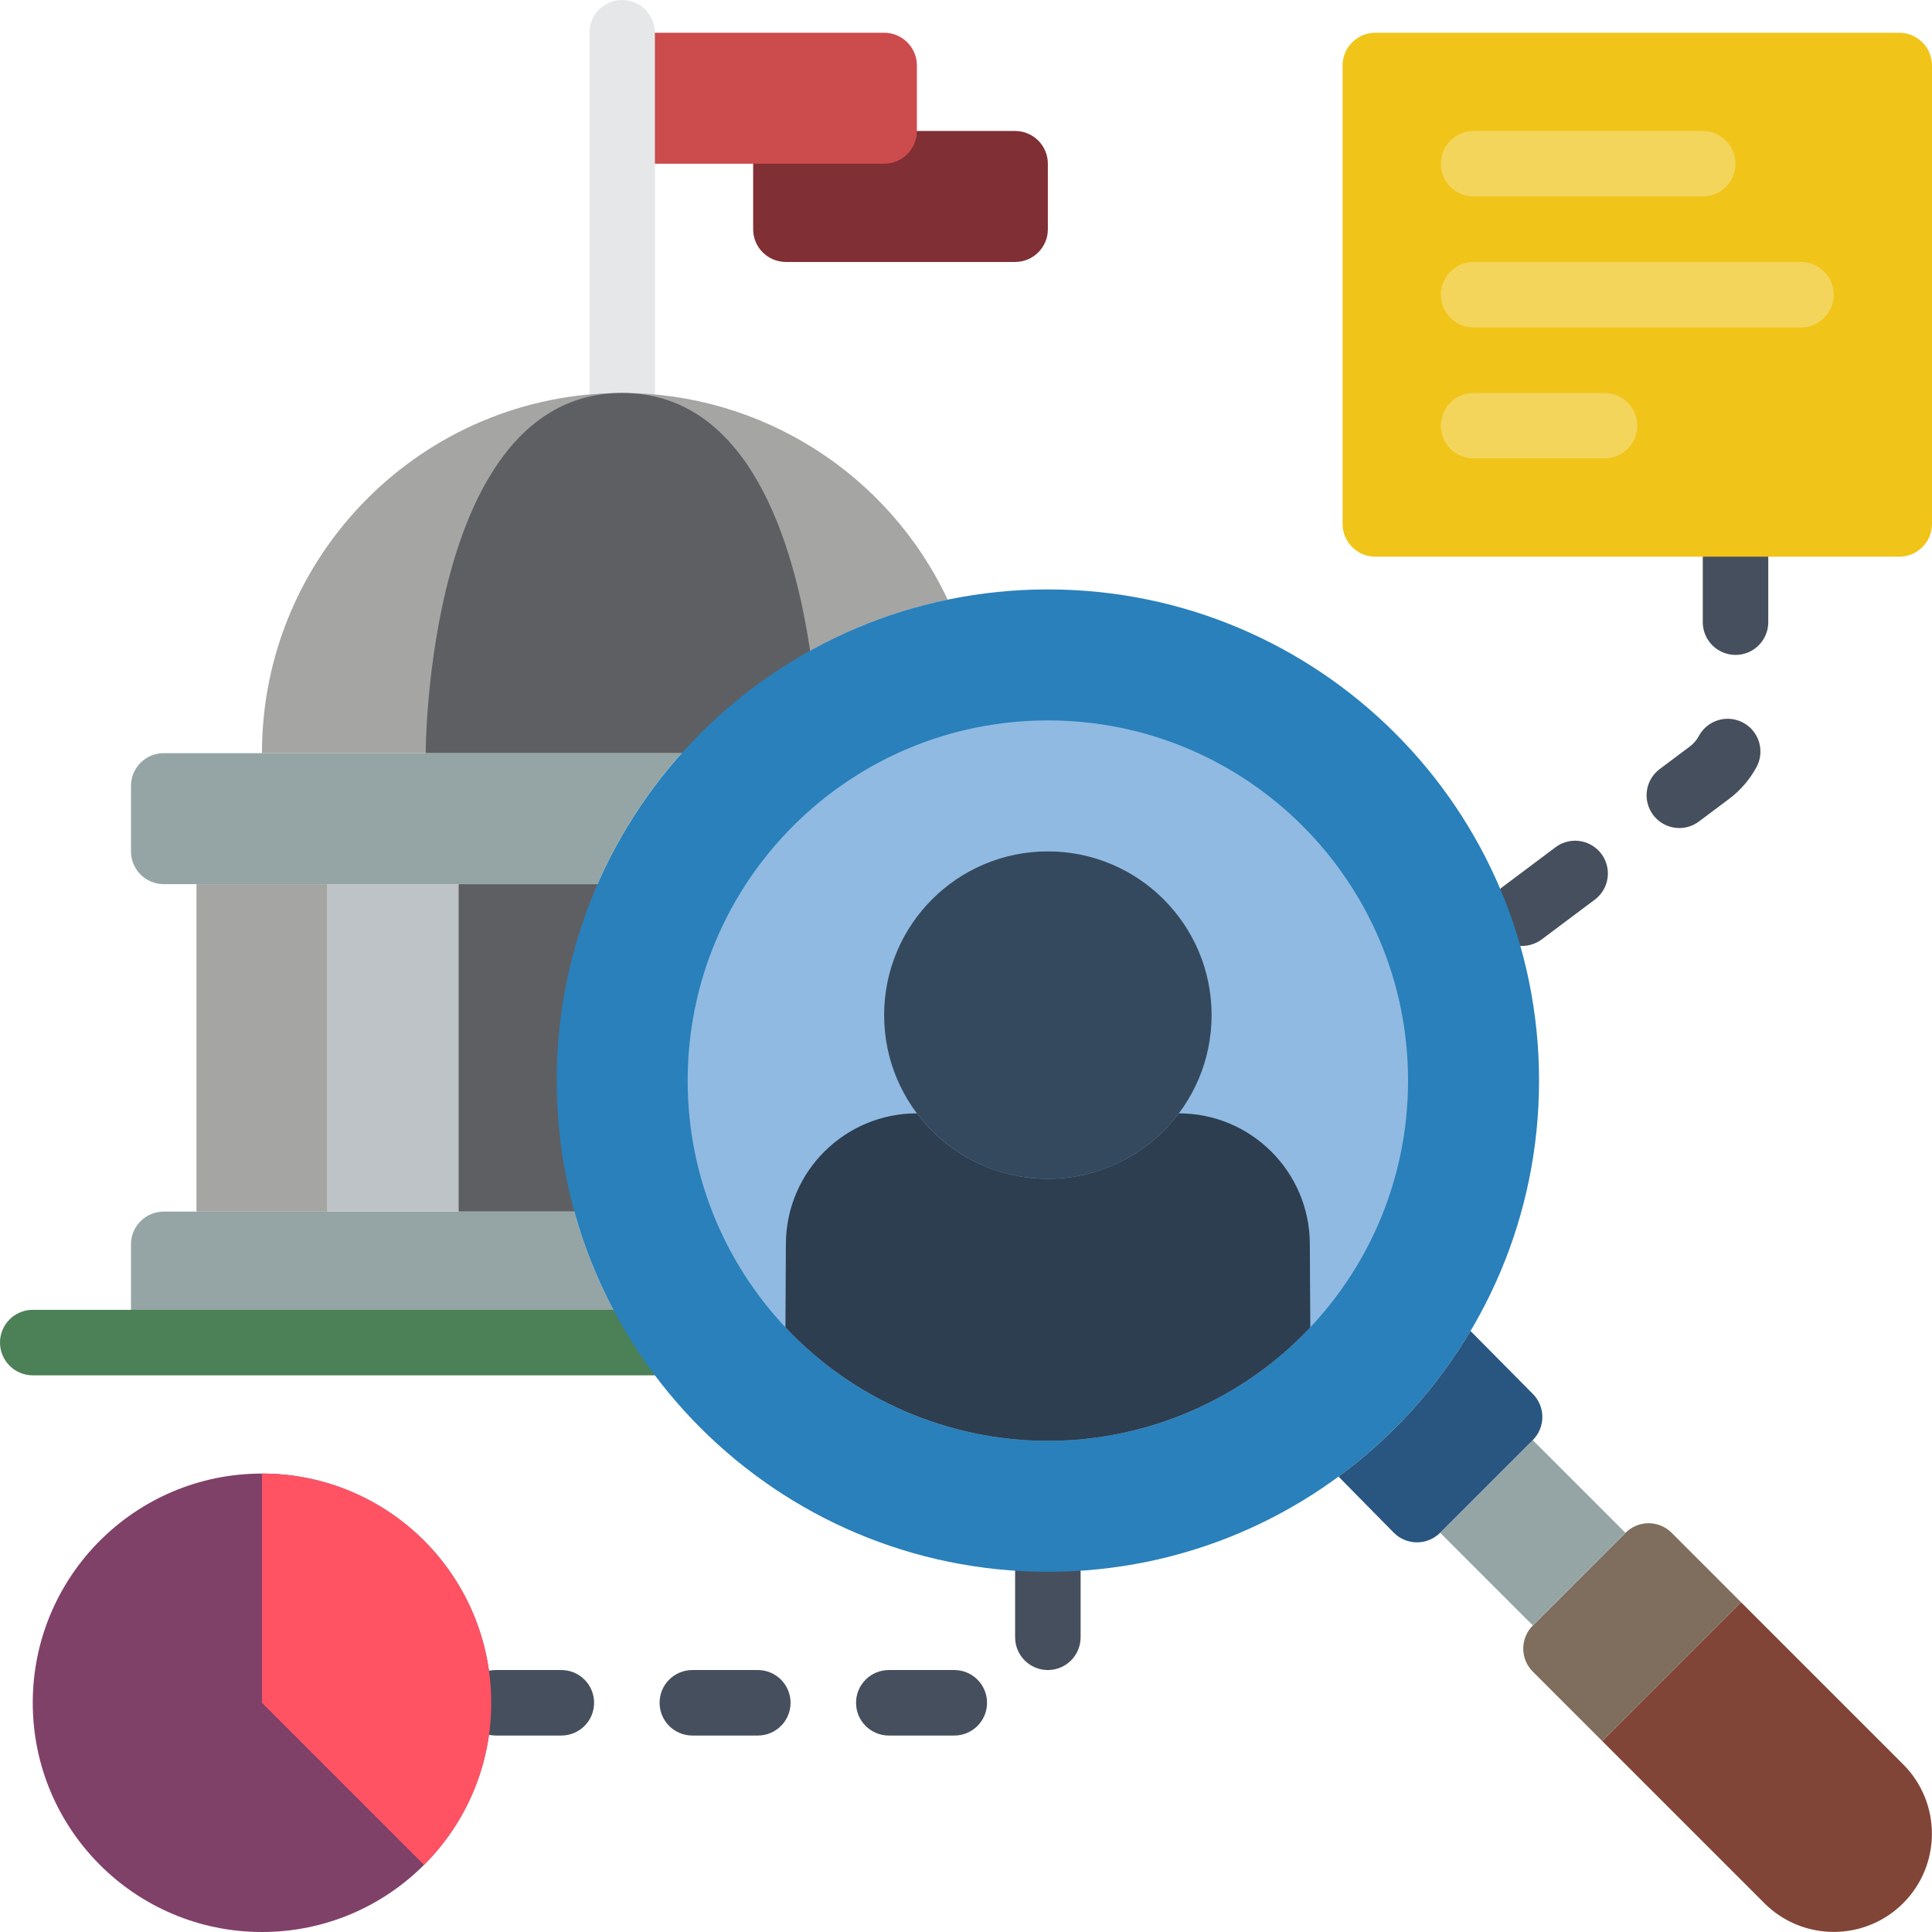 <svg height="512pt" viewBox="0 0 512 512" width="512pt" xmlns="http://www.w3.org/2000/svg"><path d="m242.984 34.711h-43.391v26.035c0 4.793 3.883 8.676 8.676 8.676h60.746c4.793 0 8.68-3.883 8.68-8.676v-17.355c0-4.793-3.887-8.68-8.68-8.68zm0 0" fill="#802f34"/><path d="m173.559 8.68h60.746c4.793 0 8.68 3.883 8.68 8.676v17.355c0 4.793-3.887 8.68-8.68 8.68h-69.422v-26.035c0-4.793 3.883-8.676 8.676-8.676zm0 0" fill="#cc4b4c"/><path d="m164.883 112.812c-4.793 0-8.68-3.883-8.68-8.676v-95.457c0-4.793 3.887-8.68 8.68-8.68 4.793 0 8.676 3.887 8.676 8.68v95.457c0 4.793-3.883 8.676-8.676 8.676zm0 0" fill="#e6e7e8"/><path d="m164.883 104.137c-52.723 0-95.461 42.738-95.461 95.457h111.223c18.562-20.727 43.266-34.973 70.504-40.664-15.719-33.43-49.328-54.777-86.266-54.793zm0 0" fill="#a5a5a4"/><path d="m121.492 234.305h47.727v86.781h-47.727zm0 0" fill="#5e5f62"/><path d="m52.066 234.305h34.715v86.781h-34.715zm0 0" fill="#a5a5a4"/><path d="m214.68 172.461c-4.176-28.219-16.051-68.324-49.797-68.324-52.07 0-52.07 95.457-52.07 95.457h101.867zm0 0" fill="#5e5f62"/><path d="m152.207 321.086h-108.816c-4.793 0-8.68 3.883-8.68 8.676v17.355c0 4.793 3.887 8.68 8.68 8.68h124.176c-6.801-10.75-11.977-22.449-15.359-34.711zm0 0" fill="#95a5a5"/><path d="m180.645 199.594h-137.254c-4.793 0-8.68 3.883-8.68 8.676v17.359c0 4.789 3.887 8.676 8.68 8.676h114.965c5.527-12.688 13.055-24.406 22.289-34.711zm0 0" fill="#95a5a5"/><path d="m86.781 234.305h34.711v86.781h-34.711zm0 0" fill="#bdc3c7"/><path d="m203.934 364.473h-195.254c-4.793 0-8.68-3.883-8.68-8.676s3.887-8.68 8.68-8.68h195.254c4.793 0 8.676 3.887 8.676 8.68s-3.883 8.676-8.676 8.676zm0 0" fill="#4c8056"/><path d="m403.391 250.68c-3.738 0-7.055-2.391-8.238-5.934-1.184-3.543.035-7.445 3.027-9.688l13.887-10.406c2.477-1.941 5.809-2.395 8.711-1.176 2.902 1.215 4.918 3.906 5.27 7.031s-1.016 6.195-3.57 8.027l-13.891 10.406c-1.5 1.125-3.32 1.734-5.195 1.738zm41.652-31.242c-3.734 0-7.055-2.387-8.234-5.934-1.184-3.543.035-7.445 3.023-9.688l7.957-5.965c1-.746 1.824-1.695 2.414-2.789 1.477-2.75 4.312-4.492 7.43-4.574 3.117-.078 6.039 1.523 7.648 4.191 1.613 2.672 1.668 6 .145 8.723-1.789 3.273-4.262 6.125-7.254 8.355l-7.934 5.941c-1.496 1.129-3.32 1.742-5.195 1.742zm14.891-45.879c-4.793 0-8.68-3.883-8.68-8.676v-17.355c0-4.793 3.887-8.68 8.68-8.68 4.793 0 8.676 3.887 8.676 8.68v17.355c0 4.793-3.883 8.676-8.676 8.676zm0 0" fill="#464f5d"/><path d="m252.898 459.934h-17.355c-4.793 0-8.68-3.887-8.68-8.68 0-4.793 3.887-8.676 8.68-8.676h17.355c4.793 0 8.68 3.883 8.68 8.676 0 4.793-3.887 8.68-8.68 8.68zm-52.066 0h-17.355c-4.793 0-8.68-3.887-8.68-8.68 0-4.793 3.887-8.676 8.68-8.676h17.355c4.793 0 8.676 3.883 8.676 8.676 0 4.793-3.883 8.68-8.676 8.68zm-52.07 0h-17.355c-4.793 0-8.676-3.887-8.676-8.68 0-4.793 3.883-8.676 8.676-8.676h17.355c4.793 0 8.68 3.883 8.68 8.676 0 4.793-3.887 8.68-8.68 8.68zm128.934-17.355c-4.793 0-8.68-3.887-8.68-8.68v-17.355c0-4.793 3.887-8.68 8.68-8.68 4.793 0 8.676 3.887 8.676 8.68v17.355c0 4.793-3.883 8.68-8.676 8.68zm0 0" fill="#464f5d"/><path d="m407.863 286.371c0 71.891-58.277 130.172-130.168 130.172-71.891 0-130.168-58.281-130.168-130.172s58.277-130.168 130.168-130.168c71.891 0 130.168 58.277 130.168 130.168zm0 0" fill="#2980ba"/><path d="m373.152 286.371c0 52.723-42.738 95.461-95.457 95.461s-95.457-42.738-95.457-95.461c0-52.719 42.738-95.457 95.457-95.457s95.457 42.738 95.457 95.457zm0 0" fill="#90bae1"/><path d="m461.406 424.613-36.793 36.793-18.398-18.395c-1.625-1.621-2.539-3.824-2.539-6.121 0-2.293.914-4.496 2.539-6.117l24.559-24.559c1.621-1.625 3.824-2.539 6.117-2.539 2.297 0 4.5.914 6.121 2.539zm0 0" fill="#7f6e5d"/><path d="m504.363 504.363c-10.164 10.152-26.629 10.152-36.793 0l-42.957-42.957 36.793-36.793 42.957 42.957c10.152 10.164 10.152 26.629 0 36.793zm0 0" fill="#804537"/><path d="m381.648 406.195 24.547-24.547 24.543 24.547-24.543 24.543zm0 0" fill="#95a5a5"/><path d="m406.195 369.375-16.5-16.652c-8.941 15.082-20.836 28.207-34.973 38.586l14.656 14.887c1.629 1.629 3.836 2.543 6.137 2.543s4.508-.914 6.137-2.543l24.547-24.547c1.625-1.625 2.539-3.832 2.539-6.137 0-2.301-.914-4.508-2.543-6.137zm0 0" fill="#285680"/><path d="m364.473 8.68h138.848c4.793 0 8.68 3.883 8.68 8.676v121.492c0 4.793-3.887 8.68-8.68 8.68h-138.848c-4.789 0-8.676-3.887-8.676-8.68v-121.492c0-4.793 3.887-8.676 8.676-8.676zm0 0" fill="#f0c419"/><g fill="#f3d55b"><path d="m451.254 52.066h-60.746c-4.793 0-8.676-3.883-8.676-8.676s3.883-8.68 8.676-8.68h60.746c4.793 0 8.68 3.887 8.68 8.68s-3.887 8.676-8.68 8.676zm0 0"/><path d="m477.289 86.781h-86.781c-4.793 0-8.676-3.887-8.676-8.68 0-4.793 3.883-8.68 8.676-8.68h86.781c4.793 0 8.676 3.887 8.676 8.68 0 4.793-3.883 8.68-8.676 8.68zm0 0"/><path d="m425.219 121.492h-34.711c-4.793 0-8.676-3.887-8.676-8.68s3.883-8.676 8.676-8.676h34.711c4.793 0 8.68 3.883 8.68 8.676s-3.887 8.68-8.68 8.68zm0 0"/></g><path d="m321.086 269.016c0 23.965-19.426 43.391-43.391 43.391-23.965 0-43.391-19.426-43.391-43.391 0-23.961 19.426-43.387 43.391-43.387 23.965 0 43.391 19.426 43.391 43.387zm0 0" fill="#35495e"/><path d="m347.117 329.762c0-19.168-15.539-34.711-34.711-34.711-8.195 10.926-21.055 17.355-34.711 17.355s-26.52-6.43-34.711-17.355c-19.172 0-34.715 15.543-34.715 34.711l-.117 21.992c18.039 19.191 43.207 30.078 69.547 30.078 26.336 0 51.504-10.887 69.543-30.078zm0 0" fill="#2c3e50"/><path d="m130.168 451.254c0 33.551-27.195 60.746-60.746 60.746-33.547 0-60.742-27.195-60.742-60.746 0-33.547 27.195-60.746 60.742-60.746 33.551 0 60.746 27.199 60.746 60.746zm0 0" fill="#804169"/><path d="m130.168 451.254c.043 16.121-6.363 31.586-17.789 42.957l-42.957-42.957v-60.746c16.117-.012 31.574 6.387 42.969 17.781 11.395 11.395 17.789 26.852 17.777 42.965zm0 0" fill="#ff5364"/></svg>